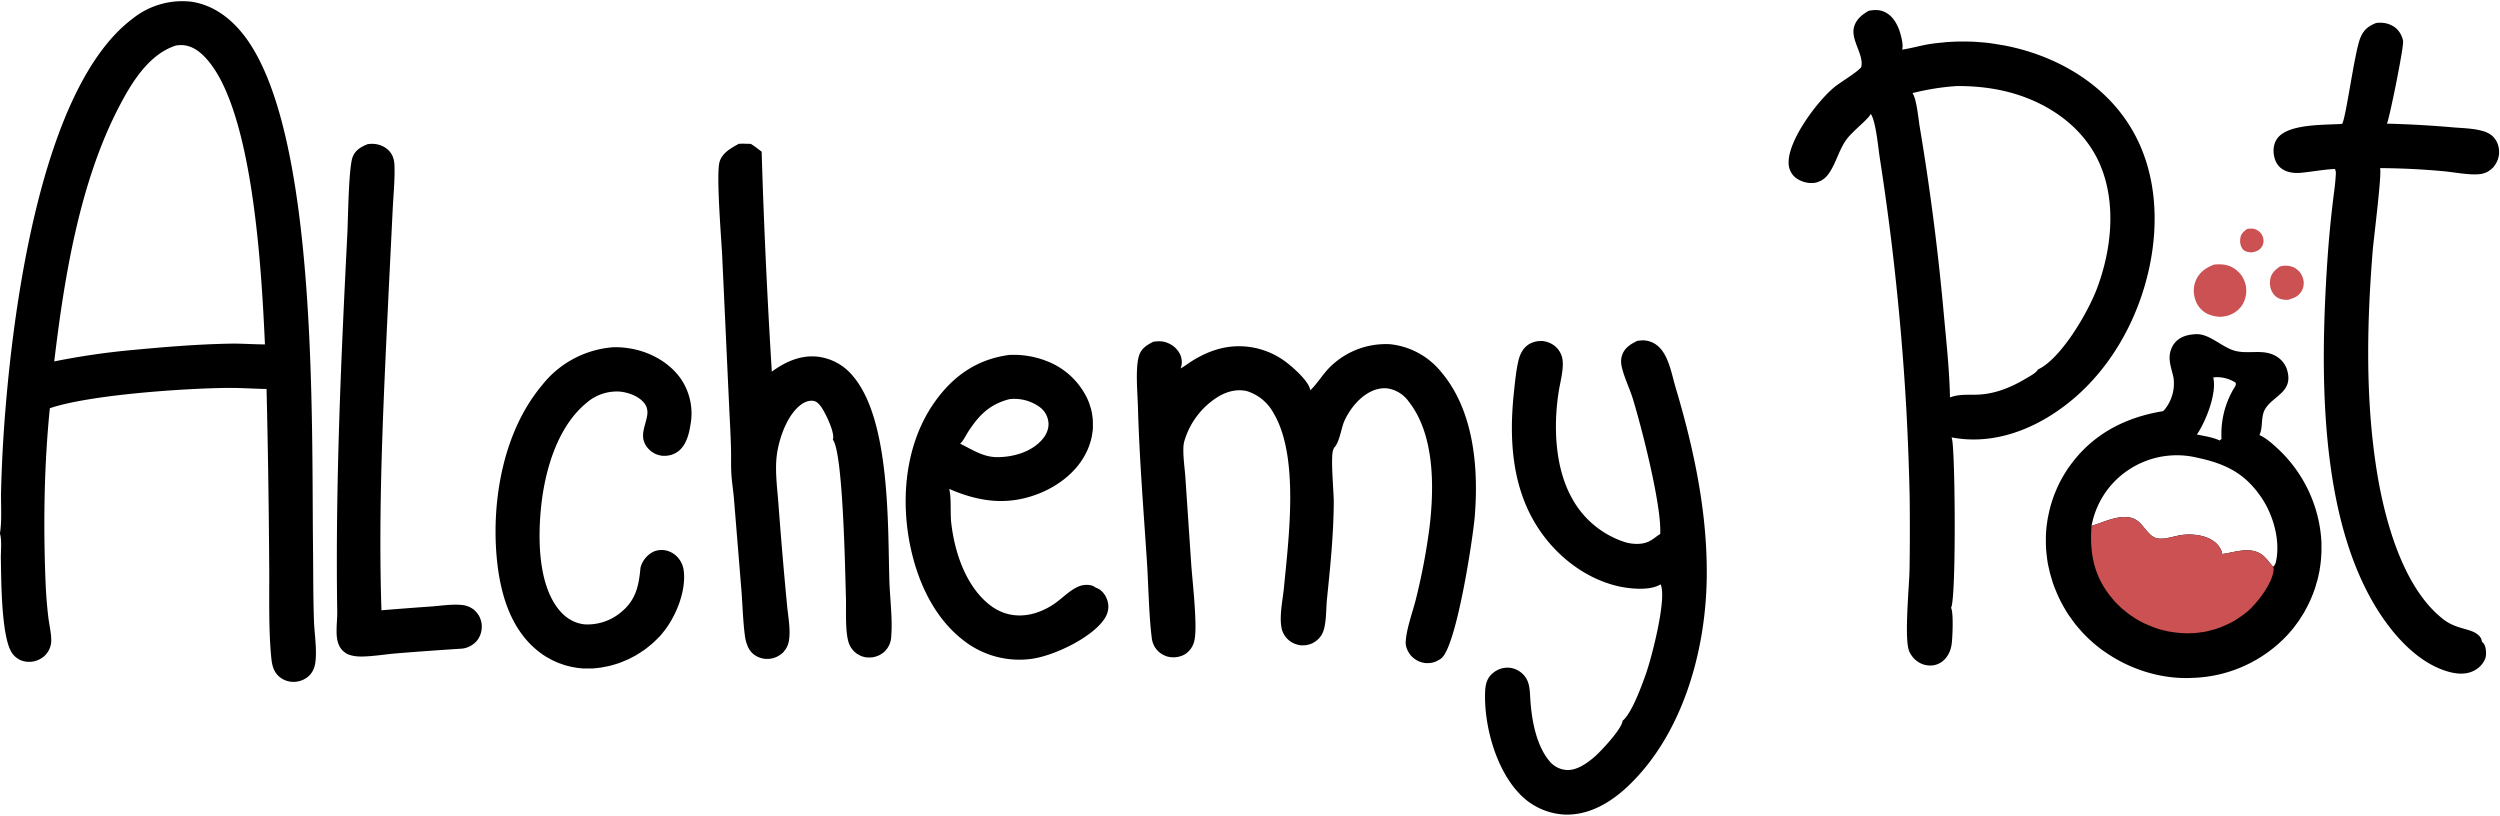 <svg xmlns="http://www.w3.org/2000/svg" viewBox="0 0 2659 868">
  <path fill="#CC5153" d="M2390.1 243.5c3.7-.6 7.2-.7 10.5 1.2l1.2.7 1 .8 1 1q.5.4.9 1l.8 1 .6 1.3.6 1.2.4 1.3c.8 3.2.4 6.4-1.3 9.3-2.3 3.6-5.3 5-9.4 5.9-1.3.4-2.8.2-4.1 0-2.9-.3-5.4-1.2-7.2-3.6-2.4-3.2-2.9-7.8-2.2-11.7.8-4.6 3.6-6.8 7.2-9.4ZM2424.8 283.5a21.6 21.6 0 0 1 15.1 1l.9.5.8.5.8.6.8.6.7.6.7.6.7.7.6.8.6.7.6.8.5.8.5.9.4.8.4 1 .3.8.3 1a17 17 0 0 1-1.5 13.4c-2.8 4.7-6.7 7-11.8 8.4-1.9 1.2-5.2 1-7.3.7-4.5-.5-8.1-2.4-10.8-6-3.3-4.3-4.4-10-3.5-15.3 1-6.7 5-10.1 10.2-13.9ZM2354.5 281.5c8.5-1 16-.2 23.2 5l1 .8q.6.4 1.1 1l1 .9 1 1 .9 1 .8 1 .8 1.2.8 1.2.6 1.2.7 1.2.5 1.3.5 1.2.5 1.3.3 1.4.4 1.3.2 1.4c1.1 7.3-.6 15-5 21a28 28 0 0 1-18.6 10.7c-4.2 1-11.2-.3-15.3-1.9a25.1 25.1 0 0 1-14.2-13.9c-3-7.2-3.3-15.3-.2-22.5 3.9-9 10.4-13.2 19-16.8Z"/>
  <path d="m391 153.3 3.5-.3c6.7-.3 13.5 1.9 18.4 6.5 5.2 5 6.6 11 6.7 17.9.4 15.4-1.3 31.3-2 46.7l-4.5 91.4c-5.2 110.9-11 222.6-7.4 333.6q26.9-2.2 53.8-4.1c10-.8 21.2-2.5 31.2-1.6a24 24 0 0 1 12.1 4.2l1 .7.9.8.8.8.8.8.8 1 .7.8.7 1 .7 1 .5 1 .6 1 .4 1.2.4 1 .4 1.2.3 1.1.3 1.2.1 1.1c.9 6.1-.8 12.7-4.5 17.6a24 24 0 0 1-16.5 9q-34.6 2.2-69.2 5c-12.4 1-25.3 3.3-37.7 3.4-4.6 0-9.8-.6-14-2.3a19.5 19.5 0 0 1-10.2-10.8c-3.8-9-1.3-24-1.4-33.7-2.1-134.9 4-269.4 10.8-404.1.7-14.2 1.3-70.5 5.7-80.7 3-7.3 9-10.6 15.9-13.4ZM650.4 369.4q4.6-.2 9.2 0 4.6.3 9.1 1c21 3.1 41.9 14 54.6 31.3a65.3 65.3 0 0 1 11.1 50c-1.6 10.4-4.8 22.6-13.8 28.9l-1 .6-1 .6-1.1.6-1 .5-1.2.4-1 .4-1.2.3-1.2.3-1.1.2-1.2.2-1.2.1H705l-1.2-.1-1.2-.2-1-.3-1.2-.2-1-.4-1.2-.4-1-.4-1-.5-1-.6-1-.6-1-.6-1-.7-.8-.8-.8-.7-.8-.9-.8-.8-.7-1-.7-.8c-7.7-11.3-1-21.6.8-33.2.7-4.6-.2-9.1-3.1-12.8-5.8-7.4-16.8-11.4-26-12.3a49 49 0 0 0-35.7 12.2c-31.1 25.6-44.3 72.5-48.2 111.4-3.3 33.4-3 81.8 19.4 108.8 7 8.5 16.4 14.2 27.4 15.2a55.6 55.6 0 0 0 39-13.5c15.2-12.7 18.3-27.9 20-46.6.7-3.1 2.2-6.3 4-8.8 3.8-5.2 9-9.2 15.4-10 6.3-.9 12.5 1 17.5 5a25.7 25.7 0 0 1 9.2 17.6c2.4 21.5-8.6 48.4-22 64.7l-1.6 2-1.7 2-1.8 1.8-1.8 1.8-1.9 1.8q-.9 1-1.9 1.8l-1.9 1.7-2 1.6-2 1.6-2 1.6-2.1 1.5-2.2 1.4q-1 .8-2.1 1.4L678 696l-2.2 1.3-2.3 1.2-2.3 1.2-2.3 1.2-2.3 1-2.4 1-2.4 1-2.4 1-2.4.8-2.5.8-2.5.7-2.4.7-2.5.6-2.6.5-2.5.5-2.5.5-2.6.3-2.5.3-2.2.2-2.1.2h-8.5l-2.2-.1-2.1-.2-2.1-.2-2.1-.3-2.1-.4-2.1-.3-2.1-.5-2.1-.5-2-.5-2.1-.6-2-.7-2-.7-2-.7-2-.8-2-.9-2-.9q-1-.4-1.9-1-1-.4-1.9-1l-1.8-1-1.9-1-1.8-1.2-1.8-1.1-1.7-1.3-1.7-1.2-1.7-1.3-1.7-1.4c-28.8-24-39.1-62.3-42.4-98.2-5.6-61.8 7.3-134.4 48-183a106.2 106.2 0 0 1 74.1-40.5ZM1073.6 377.5l5.1-.1 5.2.1 5.2.5 5 .7 5.2 1 5 1.3 4.9 1.5 4.8 1.8a79 79 0 0 1 43.4 41.8l1.2 3.1 1 3.2 1 3.2.7 3.3.5 3.2.4 3.3.2 3.4v6.6l-.3 3.3-.5 3.3q-.2 1.7-.6 3.3l-.8 3.3-1 3.2-1 3-1.3 3.2c-9.5 22.1-29.7 38.1-51.7 46.9-33.3 13.2-63.6 9-95.7-4.9 2.5 8 1.1 26.4 2.2 35.7 3.4 31 15.3 67.4 40.7 87.5 21.5 17 47.7 13.7 69.4-1.3 9.3-6.4 20-18.5 31.5-19.7 4.2-.4 8.6 0 11.9 2.7a18 18 0 0 1 4.5 2.2c4.7 3.3 7.8 8.9 8.8 14.4 1.2 6.5-.8 12.7-4.7 18-14 19.4-52.6 37.8-76.2 41.2a96.1 96.1 0 0 1-72.2-19.1c-36-27.3-54-73.5-60-117-6.6-49.2 1.6-102 32.4-142 19.4-25.3 44.1-41 75.8-45.1Zm.2 47c-21.5 5.5-32.8 17.3-44.5 35.4-2.3 3.7-4.8 9.1-8.1 12 13.7 6.7 25.5 15 41.5 14.3 16.2-.5 33.4-5.5 44.8-17.6 4.7-5 8-11.4 7.7-18.4a23.2 23.2 0 0 0-8-16.2 45.8 45.8 0 0 0-32.3-9.6l-1 .1ZM785.6 153c4.2-.4 8.6 0 12.9 0 4 2.4 7.8 5.5 11.6 8.3 2.3 77.9 6 156.3 10.8 234 13.9-10.2 29.5-17.4 47.1-16.1a57 57 0 0 1 39.1 20.7c39.7 46.4 37.1 157.4 38.8 216.7.5 18.7 3.6 42 2 60.2a23.2 23.2 0 0 1-8 17l-1 .8-1 .6-1 .7-1 .6-1 .5-1.1.5-1.1.4-1.1.4-1.2.3-1.1.3-1.2.2-1.2.1-1.1.1H922.2l-.8-.1-.7-.2-.8-.1-.8-.2q-.4 0-.7-.2l-.8-.2-.8-.2-.7-.3-.7-.3-.7-.4-.7-.3-.7-.4-.7-.4-.7-.4-.6-.4-.7-.5-.6-.5-.6-.5-.6-.5-.6-.6-.5-.5-.5-.6-.5-.6-.5-.7-.5-.6-.4-.6-.5-.7-.4-.7-.3-.7-.4-.7-.3-.7-.3-.7c-4.5-11.7-3-35.7-3.4-49.2-.8-25.6-2.9-154.8-14-168.1l.2-.4c2-6.5-6.3-23.8-9.6-29.6-2.1-3.8-5.8-9.9-10.3-11-4.3-1-9 .5-12.6 2.8-16 10.5-25.1 37.4-27.3 55.4-2 16.7.7 35.6 1.9 52.3q3.9 52.4 8.9 104.8c1 12.3 4.6 29.3 1.8 41.4l-.3 1-.3 1.2-.4 1-.5 1-.4 1-.6 1-.6 1-.6.9-.7.8-.7.9-.7.8-.8.8-.9.7-.8.7-1 .6-.9.6-1 .6-1.1.6-1.1.5-1.1.4-1.2.4-1.1.4-1.2.2-1.2.2-1.2.2h-4.8l-1.2-.2-1.2-.3q-.6 0-1.1-.2c-5.8-1.5-10.6-5-13.5-10.1-2-3.7-3.3-7.9-4-12-2.5-17.6-2.7-36.5-4.3-54.3l-7.5-92.1c-.7-9-2.2-17.8-2.8-26.8-.6-8.5-.2-17.1-.4-25.6-.3-14.2-1.1-28.4-1.8-42.5l-7.6-164.3c-.9-18.4-6.6-87-2.8-100.2 2.8-9.6 12.2-14.6 20.3-19.1ZM2527.1 24.5c6.8-1 13.5.2 19.3 4 5 3.4 8.6 9.3 9.5 15.2 1 6.3-15.1 85-17.2 87.8q35.5.9 70.8 4c10 .8 20.9 1 30.6 3.7 4.3 1.1 8.2 3 11.4 6a22.7 22.7 0 0 1 6.5 16.2v2.4l-.2 1.2-.2 1.2-.3 1.2-.3 1.1-.3 1.2-.5 1.1-.5 1.1-.5 1.1-.6 1-.6 1-.7 1-.8 1-.7 1-.9.8a22 22 0 0 1-13.4 6.4c-11.3 1.3-27.8-2.2-39.8-3.2q-33-3-66.3-3.2c2.2 5.3-6.8 75.7-7.8 87.8-6.2 77.3-7.9 157.3 4.3 234 8.2 51.6 27.7 124.9 71 158.2 13.8 10.6 27.4 9.3 35.8 15.6 3 2.3 4.6 4.4 5.1 8.1.8.8 1.7 1.6 2.3 2.6 2.2 4 2.7 11 1.2 15.4a25 25 0 0 1-12.7 13.2c-10.2 4.9-22.3 2.5-32.4-1.2-23.1-8.4-42.9-27.4-57.5-46.6-76-99.8-73.2-270.5-65.2-390.2q2-29.2 5.4-58.3c1.2-10.8 3.1-22 3.5-33 .1-1.7-.3-3.2-1-4.7-12 .6-23.5 2.8-35.3 4-7.7.8-16 0-22.3-5.1-4.9-4-7-10-7.6-16.2-.4-6 1-12 5.1-16.6 12.7-14.2 49.4-12.8 67.7-14 4-4.7 13.3-76.9 19.5-91.6 3.6-8.6 8.3-12.3 16.6-15.7ZM1741.4 362.5c2.2-.2 4.4-.5 6.6-.5a25 25 0 0 1 17.4 8c9.7 10.2 12.8 28.6 16.7 41.9 20 67 34.7 136.6 33.1 206.8-1.8 76.7-26.5 163.2-83.6 217.4-18.1 17.2-41.2 31.1-67 30.3A70.9 70.9 0 0 1 1615 843c-24.3-26.1-36.9-72.3-35.4-107.8.3-7.4 2-14 7.9-19a24 24 0 0 1 17.8-6c8.2.7 16 6.2 19.3 13.9 3 6.9 2.6 15.8 3.3 23.2 1.6 20.3 6.4 45.4 19.6 61.6a25.7 25.7 0 0 0 18 10c11.2 1 22.2-6.9 30.3-13.8 7.1-6.2 29.4-30 30-38.5 9.6-7.8 20.1-36.6 24.6-49.3 6.2-17.3 22.8-81.1 15.8-95.8l-.2.1c-11.2 7.1-34 4.6-46.2 1.6-36-8.7-67.6-34.5-86.6-66-25.5-42-28.1-92.1-23-139.9 1.2-11.4 2.3-23.4 5-34.6 1.9-7 5.2-13.2 11.7-17l1-.5 1.2-.5 1.1-.5 1.2-.4 1.1-.3 1.2-.3 1.2-.2 1.2-.2h1.2l1.2-.1h2.5l1.2.2 1.2.3 1.2.2 1.1.4a23 23 0 0 1 16 17.5c2 10.7-2.4 25.2-4 36.1-5.5 35.7-3.9 79.2 13.6 111.3a98.6 98.6 0 0 0 57.3 48c8.3 2.4 19.2 2.9 26.8-1.7 3.7-2 6.7-4.9 10.4-7 1.7-29.6-19.4-112-28.9-143.2-3.5-11.6-9.4-23-12-34.7-1-4.3-1-8.6.5-12.7 2.7-7.6 9.2-11.6 16-14.8ZM1226.6 363.5c5.5-.8 10.4-.9 15.6 1.4a24.4 24.4 0 0 1 13.4 13c1.6 4.2 2 9.8 0 14 4-2.1 7.6-5 11.5-7.5 12.7-8 26.2-13.8 41.2-15.6a83 83 0 0 1 61.7 18c6.8 5.3 22.6 19.5 23.6 28.3 8.1-7.4 14.3-19.3 24.5-28a84.4 84.4 0 0 1 60.3-21 80.6 80.6 0 0 1 54.8 30c34.6 41 39.6 102.3 35.3 153.7-2 23.5-19.3 137.1-35.4 150.3l-.9.7-1 .6q-.4.4-1 .6l-1 .6-1 .5-1 .5-1.1.4-1.1.3-1.1.4-1.2.2-1 .2-1.2.1-1.2.1h-2.3l-1.2-.1a24.3 24.3 0 0 1-16-9c-2.6-3.5-4.9-8.5-4.7-13 .6-14.3 7.5-32.3 11-46.5q9.3-37.4 14.3-75.6c5.1-42.4 5.7-98.8-22.1-134a33.8 33.8 0 0 0-22.7-14c-20.7-2.1-38.5 18-46 35.3-3.1 7.3-5.2 23.3-11 28.1 0 1 0 .6-.4 1.5-3.4 6.5.5 45.5.4 56-.2 34.4-3.7 68.7-7.2 102.8-1 10-.6 20.5-2.7 30.2-1.4 6.8-4.6 12.1-10.5 15.8l-1 .6-1 .6-1.1.5-1 .4-1.2.4-1.1.3-1.1.3-1.2.2-1.1.2h-1.2l-1.2.1h-2.3l-1.1-.2-1.2-.2-1.1-.3a23 23 0 0 1-17-16.7c-3-13 1-30.6 2.3-43.8 4.9-52 16.6-139.4-11-185.7a48.6 48.6 0 0 0-28.4-23.5c-11-2.6-22 .6-31.3 6.4a82.8 82.8 0 0 0-35.5 47.8c-2.2 9.4.8 27.8 1.4 38l6.2 92.1c1.2 17.4 7 66.5 3.3 81.2a22.8 22.8 0 0 1-10 14.4 25 25 0 0 1-19 2.3l-1-.3-1.1-.5-1-.4-1.1-.6-1-.5-1-.7-1-.6-1-.8-.8-.7-.8-.9-.8-.8-.8-.9-.7-1-.7-.9-.6-1-.5-1a25.2 25.2 0 0 1-2.5-9c-3.1-25.5-3.4-56.8-5.2-83.1-3.6-54-7.9-108-9.4-162-.4-14.5-3-41.8 1.3-54.6 2.5-7.5 8.4-11 15-14.4ZM2334.5 355.5c15.3-1.4 28.3 14 43 17.7 13.6 3.6 28-1.8 41.2 4.5 6.3 3 11.4 8.3 13.6 15 8.3 25.5-17.2 28.5-24.2 44.6-3.4 7.8-1.2 18-5 25.4 6.6 3 12.7 8.2 18 13.1a146.1 146.1 0 0 1 48 101v10.1l-.2 3.4-.2 3.4-.3 3.3-.4 3.4-.5 3.3-.5 3.4-.7 3.3-.7 3.3-.8 3.3-1 3.2-.9 3.3-1 3.2-1.2 3.2q-.5 1.6-1.2 3.1l-1.3 3.2-1.3 3-1.5 3.1-1.5 3-1.6 3-1.6 3-1.8 2.9-1.8 2.8-1.8 2.9-2 2.7-2 2.7-2 2.7-2.2 2.6-2.2 2.6-2.3 2.5a144 144 0 0 1-100.8 45.3c-32.8 1.7-66.5-9-93.2-27.8l-3-2-2.8-2.2-2.9-2.3-2.8-2.3-2.7-2.4-2.6-2.4q-1.4-1.2-2.6-2.5l-2.6-2.6-2.4-2.6-2.4-2.7-2.4-2.8-2.3-2.8-2.2-2.9-2-2.9-2.2-3-2-3-1.8-3-1.9-3.2-1.7-3.1-1.7-3.2-1.6-3.3-1.5-3.3q-.8-1.6-1.4-3.3l-1.4-3.3-1.3-3.4-1.2-3.4-1-3.5-1-3.4-1-3.5-.8-3.6-.8-3.5-.7-3.5-.5-3.4-.4-3.3-.4-3.4-.3-3.4-.2-3.3-.1-3.4v-6.8l.1-3.3.2-3.4.3-3.4.4-3.3.5-3.4.5-3.3.7-3.3.7-3.3q.3-1.7.8-3.3l.8-3.3 1-3.2 1-3.2 1.1-3.2 1.2-3.2 1.3-3.1 1.3-3.1 1.4-3 1.5-3.1 1.6-3 1.7-3 1.7-2.9 1.8-2.8 1.8-2.9 2-2.7c24-33.7 58.8-51.7 99-58.3.7-.5 1.4-1 2-1.8a43.8 43.8 0 0 0 9.3-34c-1.3-6.2-3.5-12.3-4-18.6a25.4 25.4 0 0 1 5.5-18.4c5.6-6.4 13.2-8.5 21.3-9Zm-109.9 203.8c13.5-4 33-14.2 46.5-6.8 8.8 4.7 12.8 16.9 22.2 19.8 7.7 2.4 19.8-2.4 27.9-3.4 15.2-1.8 37.2 1.9 42.2 19.1l.2 1.3c14-2 30-8.5 42.7 1 4.5 3.5 7.6 8.5 11.4 12.5a9 9 0 0 0 3-5.3c4.8-22-2.4-48.2-14.4-66.7-17.7-27.1-38.8-37.5-69.3-44a92.7 92.7 0 0 0-72.7 12.7 91.2 91.2 0 0 0-39.7 59.8ZM2354 401.5c4 16.5-7.5 45.5-16.6 59.5-.3.5-.6.8-1 1.1 7.6 1.6 17.4 3 24.4 6.4l2-1.7v-.4a94.7 94.7 0 0 1 12.4-52c1.2-2 4.4-6 2-7.8a37 37 0 0 0-21.2-5.4l-.8.2h-.8l-.4.1Z"/>
  <path fill="#CC5153" d="M2224.6 559.3c13.5-4 33-14.2 46.5-6.8 8.8 4.7 12.8 16.9 22.2 19.8 7.7 2.4 19.8-2.4 27.9-3.4 15.2-1.8 37.2 1.9 42.2 19.1l.2 1.3c14-2 30-8.5 42.7 1 4.5 3.5 7.6 8.5 11.4 12.5.4 1 .6 1.9.6 2.8-.9 14.4-17.1 35.4-27.6 44.5l-2 1.6-1.8 1.5-2 1.4-2 1.4-2 1.4-2 1.3-2 1.3-2.2 1.2-2.1 1.1-2.2 1.1q-1 .6-2.2 1-1 .6-2.2 1l-2.2 1-2.3.9-2.3.8-2.3.8-2.3.7-2.3.6-2.4.6-2.3.6-2.4.5-2.4.4-2.4.3-2.4.3-2.4.3-2.4.2h-2.5l-2.4.2h-2.4l-2.5-.1-2.4-.1-2.4-.2q-1.3 0-2.5-.2l-2.6-.3-2.5-.4-2.6-.4-2.5-.4-2.5-.6-2.5-.6-2.5-.6-2.5-.7-2.4-.8-2.4-.9-2.4-.9-2.4-1-2.4-1q-1.2-.4-2.3-1l-2.3-1.1-2.3-1.2-2.2-1.2-2.3-1.3-2.2-1.4-2.1-1.4-2.1-1.4-2.1-1.5-2-1.6-2-1.6-2-1.6-2-1.7-1.8-1.8-1.9-1.8-1.8-1.8-1.7-1.9-1.7-2c-19.8-23-24.8-48.3-22.5-77.8Z"/>
  <path d="M1987.5 11.5c5-1 10.2-1.3 15 .4 8.4 3.1 13.2 9.8 16.6 17.7 2.1 4.7 5.9 18.4 4 23.2 9.5-1.4 19-4.2 28.4-5.8q5-.8 9.9-1.3l10-1 10-.5h9.9q5 0 10 .3l10 .8q5 .5 9.9 1.3l9.8 1.6c51.2 9.6 100.7 36.3 130.5 80 30.1 44 35.5 99 25.7 150.5-12 62.7-46.5 123-100 159.2-32.6 22.2-72 35-111.5 27.3l.6 2.4c3.3 16.6 4.4 170.3-1.2 178.9 2.8 4.6 1.6 31 .8 37.6-.8 7.5-4 14.7-10 19.4-4.6 3.5-10.3 5-16.1 4.1q-.8 0-1.6-.3l-1.6-.3-1.5-.5-1.5-.6-1.4-.7-1.5-.8-1.3-.9q-.7-.4-1.3-1l-1.2-1-1.2-1.1-1-1.2q-.6-.6-1-1.3l-1-1.3-.8-1.4-.8-1.4-.6-1.5c-5.3-13.3.2-69.2.5-86.6q.6-39.1.1-78.2-1-45.1-3.4-90.1-2.5-45-6.5-90t-9.4-89.7q-5.5-44.8-12.4-89.4c-1.6-9.9-4.2-39.9-9.7-47.2l-.4.9c-3.9 6.3-19.5 18-25.7 26.8-8.3 11.6-11.4 27.3-20.2 38l-.7.8-.8.8-.8.7-.8.8-.9.6-.9.6-.9.6-1 .6-1 .4-1 .5-1 .4-1 .3-1 .3q-.6 0-1.1.2l-1 .2h-1.2c-6.6.6-14.3-2-19.3-6.3a20 20 0 0 1-6.6-14.5c-1.1-24 30.3-66 48.5-81 7.4-6 23-14.9 28.4-21l.3-.4c3.2-13.2-11.5-28.8-7.6-42.8 2.3-8.2 8.5-13 15.5-17.1Zm94.3 80c-16.4 1-31.8 3.6-47.7 7.5 4.4 5.9 6.3 27.5 7.7 35.8q16.6 99 25.6 198.9c2.7 29.4 6 59.4 6.6 89 9.2-3.5 18-2.7 27.5-2.9 19.4-.3 37.2-7.5 53.6-17.4 2.9-1.7 10.9-6 12.1-9l.1-.3c24.7-11.2 53.6-61 63.1-86.4 15.8-42 21-92.8 2-134.4-15.5-33.6-45.7-56.8-79.8-69.3-23-8.4-46.4-11.5-70.8-11.5ZM0 567l.1-.8c2-13.2.8-28.4 1-41.8q.8-34 3.1-67.7C12.5 336.4 42.3 94 141.1 19.8a84.4 84.4 0 0 1 62.2-18c24 3.4 43.3 18.5 57.5 37.5 77.1 103.1 70.6 407.4 72.1 540 .3 26.7.1 53.5 1 80.1.4 14.4 3.5 31.6 1.4 45.9-1 6.2-3.6 11.5-8.8 15.3-5.2 3.8-12 5.4-18.3 4.3-6-1-11.3-4.2-14.8-9.2-3-4.3-4.1-9.4-4.7-14.6-3.4-32.1-2-70.2-2.4-103q-.6-92.2-2.8-184.4c-14-.2-28.3-1.3-42.3-1.1-47.1.5-147 7.5-188.2 21.6-6.2 61.6-7 124.7-4.5 186.4q.8 18.5 3 36.8c1 7.9 3.2 16.8 3 24.7a22.6 22.6 0 0 1-8.3 16.5l-1 .7-1 .7-1 .6-1 .6-1.1.5-1.1.5-1.1.4-1.2.4-1.1.3-1.2.3-1.2.1-1.2.2H29.4l-1.2-.1c-6-.7-11.1-3.6-14.8-8.4C1 679.3 1.4 615 .9 593.8c-.1-7.4 1.2-19.2-.9-26v-.8ZM187.5 48.3c-28.8 9-47.2 39-60.5 64.5-42.2 80.6-58.6 181.7-69.3 271.6q42.2-8.5 85-12.3c34-3.2 68.3-6 102.4-6.6 12.2-.2 24.5.8 36.7.8-3.5-75-12.3-259.1-67.2-308.8-6.6-6-14.5-10-23.6-9.5l-3.5.3Z"/>
</svg>
